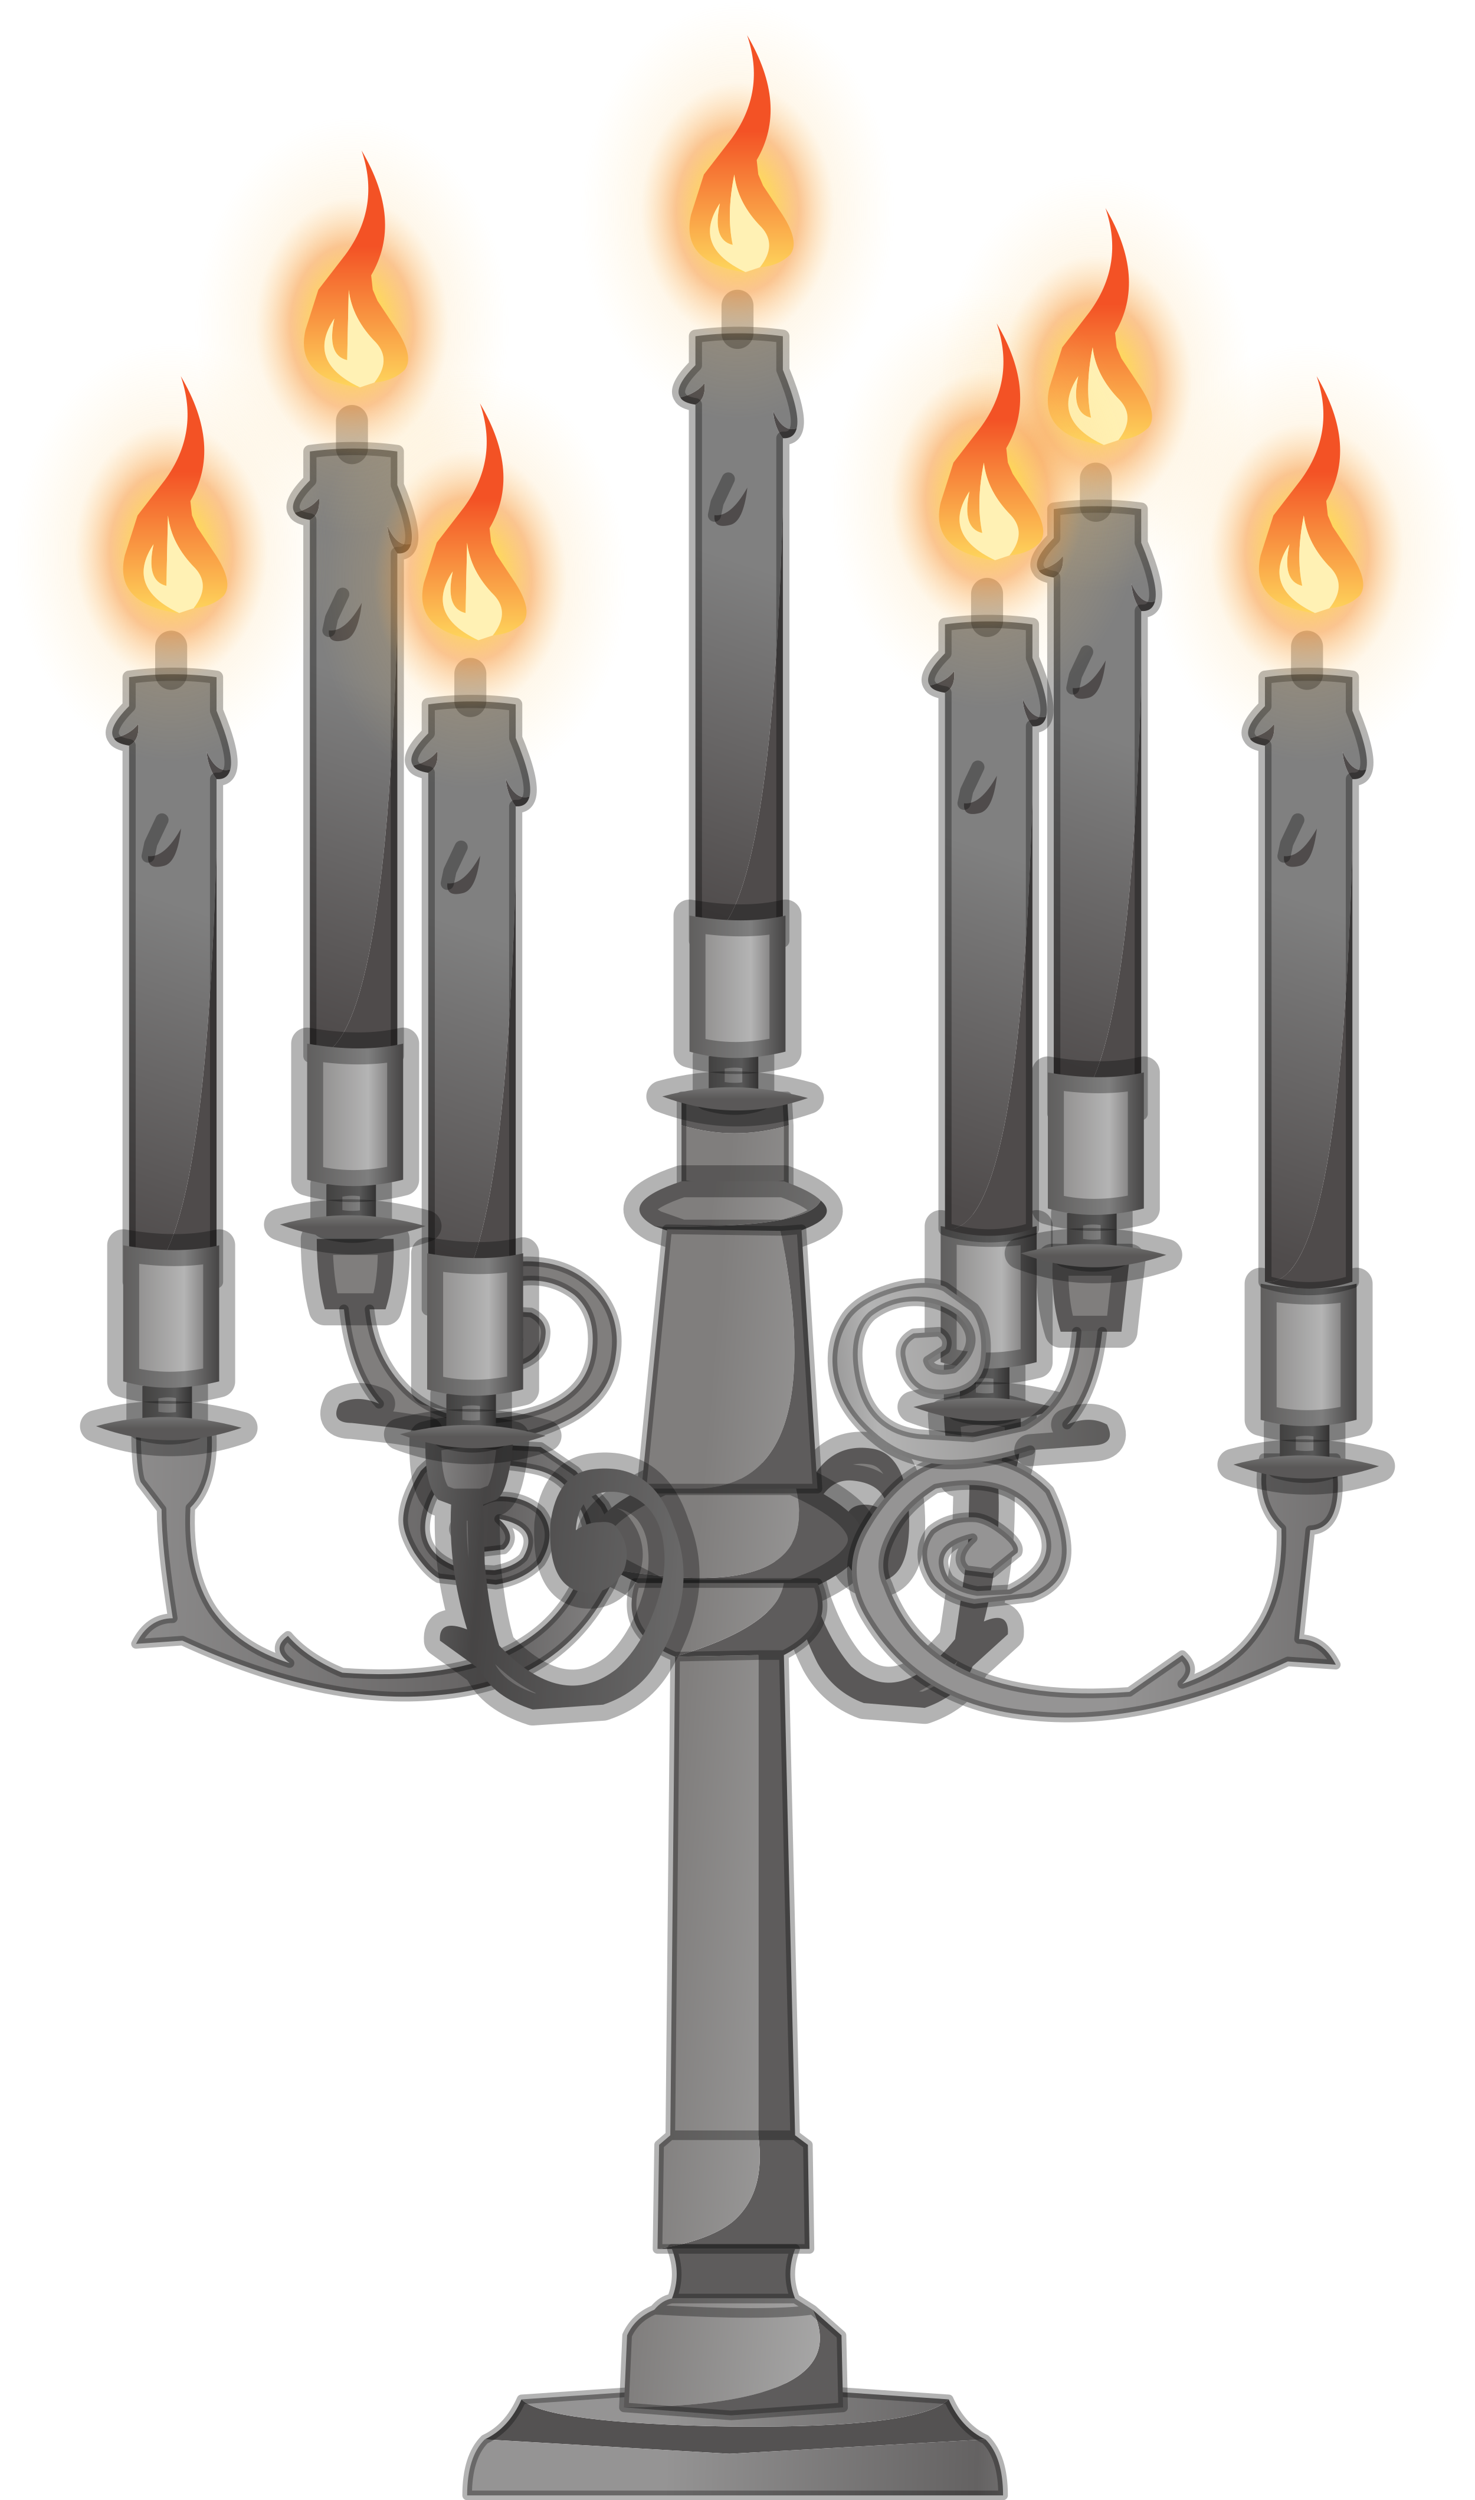 <?xml version="1.0" encoding="UTF-8" standalone="no"?>
<svg xmlns:ffdec="https://www.free-decompiler.com/flash" xmlns:xlink="http://www.w3.org/1999/xlink" ffdec:objectType="frame" height="78.1px" width="46.1px" xmlns="http://www.w3.org/2000/svg">
  <g transform="matrix(1.0, 0.0, 0.0, 1.0, 22.7, 77.2)">
    <use ffdec:characterId="492" height="47.7" id="decoration97-Couleur1_E9E2DA" filter="url(#decoration97-filter1)" transform="matrix(0.411, 0.0, 0.0, 0.411, -1.705, -67.005)" width="10.05" xlink:href="#decoration97-sprite0"/>
    <use ffdec:characterId="492" height="47.7" id="decoration97-Couleur1_E9E2DA" filter="url(#decoration97-filter1)" transform="matrix(0.411, 0.0, 0.0, 0.411, -13.755, -63.405)" width="10.05" xlink:href="#decoration97-sprite0"/>
    <use ffdec:characterId="492" height="47.7" id="decoration97-Couleur1_E9E2DA" filter="url(#decoration97-filter1)" transform="matrix(0.411, 0.0, 0.0, 0.411, -19.405, -56.355)" width="10.05" xlink:href="#decoration97-sprite0"/>
    <use ffdec:characterId="492" height="47.7" id="decoration97-Couleur1_E9E2DA" filter="url(#decoration97-filter1)" transform="matrix(0.411, 0.0, 0.0, 0.411, -10.055, -55.505)" width="10.05" xlink:href="#decoration97-sprite0"/>
    <use ffdec:characterId="492" height="47.7" id="decoration97-Couleur1_E9E2DA" filter="url(#decoration97-filter1)" transform="matrix(0.411, 0.0, 0.0, 0.411, 9.495, -61.605)" width="10.05" xlink:href="#decoration97-sprite0"/>
    <use ffdec:characterId="529" height="50.0" id="decoration97-Couleur0_807E7D" filter="url(#decoration97-filter0)" transform="matrix(1.0, 0.0, 0.0, 1.0, -20.2, -49.1)" width="41.1" xlink:href="#decoration97-sprite1"/>
    <use ffdec:characterId="492" height="47.7" id="decoration97-Couleur1_E9E2DA" filter="url(#decoration97-filter1)" transform="matrix(0.411, 0.0, 0.0, 0.411, 16.095, -56.355)" width="10.05" xlink:href="#decoration97-sprite0"/>
    <use ffdec:characterId="492" height="47.7" id="decoration97-Couleur1_E9E2DA" filter="url(#decoration97-filter1)" transform="matrix(0.411, 0.0, 0.0, 0.411, 6.095, -58.005)" width="10.05" xlink:href="#decoration97-sprite0"/>
    <use ffdec:characterId="530" height="13.15" transform="matrix(1.0, 0.0, 0.0, 1.0, -5.0, -77.2)" width="10.6" xlink:href="#decoration97-shape2"/>
    <use ffdec:characterId="490" height="0.0" style="mix-blend-mode: overlay" transform="matrix(0.033, 0.012, -0.01, 0.048, -0.7, -73.3)" width="0.0" xlink:href="#decoration97-sprite2"/>
    <use ffdec:characterId="531" height="13.15" transform="matrix(1.0, 0.0, 0.0, 1.0, -17.05, -73.6)" width="10.6" xlink:href="#decoration97-shape3"/>
    <use ffdec:characterId="490" height="0.0" style="mix-blend-mode: overlay" transform="matrix(0.033, 0.012, -0.01, 0.048, -12.75, -69.7)" width="0.0" xlink:href="#decoration97-sprite2"/>
    <use ffdec:characterId="532" height="13.15" transform="matrix(1.0, 0.0, 0.0, 1.0, -22.7, -66.55)" width="10.6" xlink:href="#decoration97-shape4"/>
    <use ffdec:characterId="490" height="0.0" style="mix-blend-mode: overlay" transform="matrix(0.033, 0.012, -0.01, 0.048, -18.4, -62.65)" width="0.0" xlink:href="#decoration97-sprite2"/>
    <use ffdec:characterId="533" height="13.15" transform="matrix(1.0, 0.0, 0.0, 1.0, -13.35, -65.7)" width="10.6" xlink:href="#decoration97-shape5"/>
    <use ffdec:characterId="490" height="0.0" style="mix-blend-mode: overlay" transform="matrix(0.033, 0.012, -0.01, 0.048, -9.05, -61.8)" width="0.0" xlink:href="#decoration97-sprite2"/>
    <use ffdec:characterId="534" height="13.15" transform="matrix(1.0, 0.0, 0.0, 1.0, 6.2, -71.8)" width="10.6" xlink:href="#decoration97-shape6"/>
    <use ffdec:characterId="490" height="0.0" style="mix-blend-mode: overlay" transform="matrix(0.033, 0.012, -0.01, 0.048, 10.5, -67.9)" width="0.0" xlink:href="#decoration97-sprite2"/>
    <use ffdec:characterId="535" height="13.15" transform="matrix(1.0, 0.0, 0.0, 1.0, 12.8, -66.55)" width="10.6" xlink:href="#decoration97-shape7"/>
    <use ffdec:characterId="490" height="0.0" style="mix-blend-mode: overlay" transform="matrix(0.033, 0.012, -0.01, 0.048, 17.1, -62.65)" width="0.0" xlink:href="#decoration97-sprite2"/>
    <use ffdec:characterId="536" height="13.15" transform="matrix(1.0, 0.0, 0.0, 1.0, 2.8, -68.2)" width="10.6" xlink:href="#decoration97-shape8"/>
    <use ffdec:characterId="490" height="0.0" style="mix-blend-mode: overlay" transform="matrix(0.033, 0.012, -0.01, 0.048, 7.1, -64.3)" width="0.0" xlink:href="#decoration97-sprite2"/>
  </g>
  <defs>
    <g id="decoration97-sprite0" transform="matrix(1.0, 0.0, 0.0, 1.0, 0.5, 0.5)">
      <use ffdec:characterId="491" height="47.7" transform="matrix(1.0, 0.0, 0.0, 1.0, -0.5, -0.5)" width="10.05" xlink:href="#decoration97-shape0"/>
    </g>
    <g id="decoration97-shape0" transform="matrix(1.0, 0.0, 0.0, 1.0, 0.5, 0.5)">
      <path d="M0.15 4.9 Q-0.4 4.15 1.3 2.45 L1.3 0.25 Q4.6 -0.2 7.95 0.25 L7.95 2.8 Q9.3 6.05 9.0 7.25 7.95 7.6 7.2 5.9 7.3 7.15 7.95 8.0 L7.95 13.2 Q7.0 47.0 1.3 46.2 L1.3 5.45 Q2.1 5.05 2.0 3.8 1.4 4.6 0.15 4.9" fill="url(#decoration97-gradient0)" fill-rule="evenodd" stroke="none"/>
      <path d="M0.15 4.9 Q1.4 4.6 2.0 3.8 2.1 5.05 1.3 5.45 0.35 5.3 0.15 4.9 M1.3 46.2 Q7.0 47.0 7.95 13.2 L7.95 46.2 Q4.7 47.25 1.3 46.2 M7.95 8.0 Q7.3 7.15 7.2 5.9 7.95 7.6 9.0 7.25 8.8 8.05 7.95 8.0" fill="#4f4b4b" fill-rule="evenodd" stroke="none"/>
      <path d="M9.0 7.25 Q9.3 6.05 7.95 2.8 L7.95 0.25 Q4.6 -0.2 1.3 0.25 L1.3 2.45 Q-0.4 4.15 0.15 4.9 0.35 5.3 1.3 5.45 L1.3 46.2 Q4.7 47.25 7.95 46.2 L7.95 13.2 7.95 8.0 Q8.8 8.05 9.0 7.25 Z" fill="none" stroke="#000000" stroke-linecap="round" stroke-linejoin="round" stroke-opacity="0.298" stroke-width="1.0" vector-effect="non-scaling-stroke"/>
      <path d="M2.75 13.85 Q4.0 14.0 5.25 11.75 4.95 14.4 3.9 14.6 2.65 14.9 2.75 13.85" fill="#4f4b4b" fill-rule="evenodd" stroke="none"/>
      <path d="M2.75 13.85 L2.95 12.9 3.8 11.1" fill="none" stroke="#000000" stroke-linecap="round" stroke-linejoin="round" stroke-opacity="0.298" stroke-width="1.0" vector-effect="non-scaling-stroke"/>
    </g>
    <linearGradient gradientTransform="matrix(0.005, -0.016, 0.027, 0.009, 4.35, 30.9)" gradientUnits="userSpaceOnUse" id="decoration97-gradient0" spreadMethod="pad" x1="-819.2" x2="819.2">
      <stop offset="0.0" stop-color="#4f4b4b"/>
      <stop offset="0.973" stop-color="#808080"/>
    </linearGradient>
    <g id="decoration97-sprite1" transform="matrix(1.0, 0.0, 0.0, 1.0, 1.75, 6.15)">
      <use ffdec:characterId="528" height="50.0" transform="matrix(1.0, 0.0, 0.0, 1.0, -1.75, -6.15)" width="41.1" xlink:href="#decoration97-shape1"/>
    </g>
    <g id="decoration97-shape1" transform="matrix(1.0, 0.0, 0.0, 1.0, 1.75, 6.15)">
      <path d="M26.05 12.15 L25.65 12.0 Q25.35 11.8 25.25 9.95 26.45 9.55 27.65 9.95 27.7 11.55 27.3 12.05 L26.95 12.15 26.05 12.15 26.95 12.15 Q27.05 14.3 26.5 16.4 27.3 16.05 27.25 16.8 L26.15 17.8 Q25.8 18.7 24.65 19.1 L22.75 18.95 Q21.8 18.6 21.3 17.7 20.0 15.1 20.75 12.9 21.35 10.75 23.0 11.0 24.0 11.15 24.15 12.85 24.3 15.25 23.0 15.15 22.4 15.1 22.15 14.4 21.95 13.7 22.25 13.0 22.4 12.75 22.8 12.75 23.15 12.75 23.5 13.05 L23.5 13.0 Q23.45 12.1 22.4 12.0 21.35 11.9 21.0 13.7 20.85 14.55 21.25 15.8 21.7 17.05 22.35 17.8 23.85 19.15 25.6 16.95 L26.0 14.2 26.05 12.15 M22.6 13.2 L22.65 14.15 22.9 14.6 23.3 14.15 23.5 13.05 23.3 14.15 22.9 14.6 22.65 14.15 22.6 13.2 M26.5 16.4 L25.6 16.95 26.5 16.4" fill="url(#decoration97-gradient1)" fill-rule="evenodd" stroke="none"/>
      <path d="M26.95 12.15 L27.3 12.05 Q27.7 11.55 27.65 9.95 26.45 9.55 25.25 9.95 25.35 11.8 25.65 12.0 L26.05 12.15 26.95 12.15 Q27.05 14.3 26.5 16.4 27.3 16.05 27.25 16.8 L26.15 17.8 Q25.8 18.7 24.65 19.1 L22.75 18.95 Q21.8 18.6 21.3 17.7 20.0 15.1 20.75 12.9 21.35 10.75 23.0 11.0 24.0 11.15 24.15 12.85 24.3 15.25 23.0 15.15 22.4 15.1 22.15 14.4 21.95 13.7 22.25 13.0 22.4 12.75 22.8 12.75 23.15 12.75 23.5 13.05 L23.5 13.0 Q23.45 12.1 22.4 12.0 21.35 11.9 21.0 13.7 20.85 14.55 21.25 15.8 21.7 17.05 22.35 17.8 23.85 19.15 25.6 16.95 L26.0 14.2 26.05 12.15 M25.6 16.95 L26.5 16.4 M23.5 13.05 L23.3 14.15 22.9 14.6 22.65 14.15 22.6 13.2" fill="none" stroke="#000000" stroke-linecap="round" stroke-linejoin="round" stroke-opacity="0.298" stroke-width="1.0" vector-effect="non-scaling-stroke"/>
      <path d="M25.75 8.45 Q26.6 8.15 27.3 8.45 L27.3 9.65 Q26.6 9.9 25.75 9.65 L25.75 8.45" fill="url(#decoration97-gradient2)" fill-rule="evenodd" stroke="none"/>
      <path d="M25.75 8.45 Q26.6 8.15 27.3 8.45 L27.3 9.65 Q26.6 9.9 25.75 9.65 L25.75 8.45 Z" fill="none" stroke="#000000" stroke-linecap="round" stroke-linejoin="round" stroke-opacity="0.298" stroke-width="1.0" vector-effect="non-scaling-stroke"/>
      <path d="M28.15 4.05 L28.15 8.3 Q26.55 8.7 25.15 8.3 L25.15 4.05 Q26.85 4.35 28.15 4.05" fill="url(#decoration97-gradient3)" fill-rule="evenodd" stroke="none"/>
      <path d="M28.15 4.05 L28.15 8.3 Q26.55 8.7 25.15 8.3 L25.15 4.05 Q26.85 4.35 28.15 4.05 Z" fill="none" stroke="#000000" stroke-linecap="round" stroke-linejoin="round" stroke-opacity="0.298" stroke-width="1.0" vector-effect="non-scaling-stroke"/>
      <path d="M24.3 9.7 Q26.5 9.1 28.85 9.75 26.55 10.55 24.3 9.7" fill="url(#decoration97-gradient4)" fill-rule="evenodd" stroke="none"/>
      <path d="M24.3 9.7 Q26.5 9.1 28.85 9.75 26.55 10.55 24.3 9.7 Z" fill="none" stroke="#000000" stroke-linecap="round" stroke-linejoin="round" stroke-opacity="0.298" stroke-width="1.0" vector-effect="non-scaling-stroke"/>
      <path d="M7.3 6.65 Q7.45 8.15 8.45 9.15 9.8 10.45 12.2 9.9 14.05 9.45 14.25 8.0 14.4 6.8 13.7 6.2 13.1 5.75 12.35 5.75 11.55 5.75 11.0 6.2 10.15 7.0 11.15 7.8 11.85 8.0 11.95 7.6 L11.4 7.2 Q11.25 6.85 11.55 6.7 L12.35 6.75 Q12.85 7.0 12.8 7.45 12.75 8.15 12.0 8.4 11.25 8.65 10.5 8.15 9.8 7.45 10.15 6.45 10.6 5.15 12.2 5.15 13.65 5.15 14.5 6.15 15.15 6.95 15.0 8.05 14.85 9.35 13.6 10.05 11.45 11.2 9.1 10.5 L8.1 10.35 6.75 10.2 Q6.05 10.2 6.35 9.6 6.9 9.3 7.6 9.6 6.7 8.6 6.5 6.65 L7.3 6.65" fill="url(#decoration97-gradient5)" fill-rule="evenodd" stroke="none"/>
      <path d="M7.3 6.65 L6.5 6.65 5.9 6.65 Q5.65 5.75 5.65 4.45 L8.05 4.45 Q8.1 5.75 7.8 6.65 L7.3 6.65" fill="url(#decoration97-gradient6)" fill-rule="evenodd" stroke="none"/>
      <path d="M9.1 10.5 Q11.45 11.2 13.6 10.05 14.85 9.35 15.0 8.05 15.15 6.95 14.5 6.15 13.65 5.15 12.2 5.15 10.6 5.15 10.15 6.45 9.8 7.45 10.5 8.15 11.25 8.65 12.0 8.4 12.75 8.15 12.8 7.45 12.85 7.0 12.35 6.75 L11.55 6.7 Q11.25 6.85 11.4 7.2 L11.95 7.6 Q11.85 8.0 11.15 7.8 10.15 7.0 11.0 6.2 11.55 5.75 12.35 5.75 13.1 5.75 13.7 6.2 14.4 6.8 14.25 8.0 14.05 9.45 12.2 9.9 9.8 10.45 8.45 9.15 7.45 8.15 7.3 6.65 M6.5 6.65 Q6.7 8.6 7.6 9.6" fill="none" stroke="#000000" stroke-linecap="round" stroke-linejoin="round" stroke-opacity="0.298" stroke-width="0.3" vector-effect="non-scaling-stroke"/>
      <path d="M7.3 6.65 L6.5 6.65 5.9 6.65 Q5.65 5.75 5.65 4.45 L8.05 4.45 Q8.1 5.75 7.8 6.65 L7.3 6.65 M7.6 9.6 Q6.9 9.3 6.35 9.6 6.05 10.2 6.75 10.2 L8.1 10.35 9.1 10.5" fill="none" stroke="#000000" stroke-linecap="round" stroke-linejoin="round" stroke-opacity="0.298" stroke-width="1.0" vector-effect="non-scaling-stroke"/>
      <path d="M13.75 11.7 L14.65 12.75 Q15.5 14.3 14.65 15.6 13.05 18.4 9.45 18.7 5.9 19.05 1.45 17.0 L0.0 17.1 Q0.4 16.3 1.15 16.3 0.8 14.1 0.8 12.9 L0.15 12.05 Q0.0 11.7 0.0 10.3 L2.35 10.3 Q2.5 12.05 1.7 12.85 1.6 14.85 2.4 16.05 3.2 17.2 4.8 17.7 4.2 17.25 4.75 16.85 5.35 17.55 6.45 18.0 12.65 18.45 14.0 14.65 14.35 13.85 13.9 12.9 13.45 11.85 12.45 11.65 9.8 11.1 9.2 12.7 8.6 14.25 10.2 14.75 L11.2 14.8 Q11.8 14.7 12.1 14.4 12.65 13.45 11.35 13.2 11.95 13.75 11.5 14.15 L10.65 14.25 Q10.15 14.1 9.95 13.6 9.85 13.35 10.35 12.95 10.85 12.55 11.25 12.5 12.1 12.45 12.65 12.95 13.2 13.65 12.65 14.55 12.15 15.1 11.25 15.25 L9.45 15.05 Q9.1 14.85 8.7 14.25 8.35 13.65 8.35 13.25 8.35 12.6 8.9 11.7 9.5 11.05 10.8 10.85 L12.65 10.95 13.75 11.7" fill="url(#decoration97-gradient7)" fill-rule="evenodd" stroke="none"/>
      <path d="M13.75 11.7 L14.65 12.75 Q15.5 14.3 14.65 15.6 13.05 18.4 9.45 18.7 5.9 19.05 1.45 17.0 L0.0 17.1 Q0.4 16.3 1.15 16.3 0.8 14.1 0.8 12.9 L0.15 12.05 Q0.0 11.7 0.0 10.3 L2.35 10.3 Q2.5 12.05 1.7 12.85 1.6 14.85 2.4 16.05 3.2 17.2 4.8 17.7 4.2 17.25 4.75 16.85 5.35 17.55 6.45 18.0 12.65 18.45 14.0 14.65 14.35 13.85 13.9 12.9 13.45 11.85 12.45 11.65 9.8 11.1 9.2 12.7 8.6 14.25 10.2 14.75 L11.2 14.8 Q11.8 14.7 12.1 14.4 12.65 13.45 11.35 13.2 11.95 13.75 11.5 14.15 L10.65 14.25 Q10.15 14.1 9.95 13.6 9.85 13.35 10.35 12.95 10.85 12.55 11.25 12.5 12.1 12.45 12.65 12.95 13.2 13.65 12.65 14.55 12.15 15.1 11.25 15.25 L9.45 15.05 Q9.1 14.85 8.7 14.25 8.35 13.65 8.35 13.25 8.35 12.6 8.9 11.7 9.5 11.05 10.8 10.85 L12.65 10.95 13.75 11.7 Z" fill="none" stroke="#000000" stroke-linecap="round" stroke-linejoin="round" stroke-opacity="0.298" stroke-width="0.3" vector-effect="non-scaling-stroke"/>
      <path d="M20.55 11.95 Q21.75 16.0 14.8 14.75 13.15 13.4 16.45 11.95 L20.55 11.95" fill="url(#decoration97-gradient8)" fill-rule="evenodd" stroke="none"/>
      <path d="M20.55 11.95 Q24.95 13.9 20.55 15.6 L16.45 15.6 14.8 14.75 Q21.75 16.0 20.55 11.95" fill="#5e5c5c" fill-rule="evenodd" stroke="none"/>
      <path d="M14.8 14.75 L16.45 15.6 20.55 15.6 Q24.95 13.9 20.55 11.95 L16.45 11.95 Q13.15 13.4 14.8 14.75 Z" fill="none" stroke="#000000" stroke-linecap="round" stroke-linejoin="round" stroke-opacity="0.298" stroke-width="1.0" vector-effect="non-scaling-stroke"/>
      <path d="M20.4 0.9 L20.4 2.75 Q18.6 3.05 17.05 2.75 L17.05 0.9 Q18.7 1.4 20.4 0.9" fill="url(#decoration97-gradient9)" fill-rule="evenodd" stroke="none"/>
      <path d="M20.4 0.9 Q18.7 1.4 17.05 0.9 L17.05 0.0 20.35 0.0 20.4 0.9" fill="#5e5c5c" fill-rule="evenodd" stroke="none"/>
      <path d="M17.05 0.9 L17.05 2.75 Q18.6 3.05 20.4 2.75 L20.4 0.9 20.35 0.0 17.05 0.0 17.05 0.9 Z" fill="none" stroke="#000000" stroke-linecap="round" stroke-linejoin="round" stroke-opacity="0.298" stroke-width="0.3" vector-effect="non-scaling-stroke"/>
      <path d="M16.2 4.05 Q21.0 4.15 21.4 3.25 22.1 3.85 20.25 4.35 L17.05 4.35 16.2 4.05" fill="#5e5c5c" fill-rule="evenodd" stroke="none"/>
      <path d="M16.2 4.05 Q14.95 3.35 17.05 2.65 L20.25 2.65 Q21.1 2.95 21.4 3.25 21.0 4.15 16.2 4.05" fill="url(#decoration97-gradient10)" fill-rule="evenodd" stroke="none"/>
      <path d="M21.4 3.25 Q21.1 2.95 20.25 2.65 L17.05 2.65 Q14.95 3.35 16.2 4.05 L17.05 4.35 20.25 4.35 Q22.1 3.85 21.4 3.25 Z" fill="none" stroke="#000000" stroke-linecap="round" stroke-linejoin="round" stroke-opacity="0.298" stroke-width="1.0" vector-effect="non-scaling-stroke"/>
      <path d="M17.65 12.25 L15.8 12.25 16.6 4.15 20.15 4.2 Q21.7 12.05 17.65 12.25" fill="url(#decoration97-gradient11)" fill-rule="evenodd" stroke="none"/>
      <path d="M20.15 4.2 L20.8 4.15 21.3 12.25 17.65 12.25 Q21.7 12.05 20.15 4.2" fill="#5e5c5c" fill-rule="evenodd" stroke="none"/>
      <path d="M20.15 4.2 L20.8 4.15 21.3 12.25 17.65 12.25 15.8 12.25 16.6 4.15 20.15 4.2 Z" fill="none" stroke="#000000" stroke-linecap="round" stroke-linejoin="round" stroke-opacity="0.298" stroke-width="0.3" vector-effect="non-scaling-stroke"/>
      <path d="M20.25 15.2 L21.3 15.2 Q21.9 16.6 20.25 17.45 L19.45 17.45 20.25 17.45 20.6 32.45 21.0 32.75 21.05 36.0 16.3 36.0 Q17.9 35.75 18.65 35.15 19.7 34.25 19.45 32.45 L19.45 17.45 16.85 17.5 Q20.05 16.55 20.25 15.2 M19.45 32.45 L20.6 32.45 19.45 32.45" fill="#5e5c5c" fill-rule="evenodd" stroke="none"/>
      <path d="M20.25 15.2 Q20.05 16.55 16.85 17.5 L19.45 17.45 19.45 32.45 Q19.7 34.25 18.65 35.15 17.9 35.75 16.3 36.0 L16.35 32.75 16.7 32.45 16.85 17.5 Q15.1 16.8 15.6 15.2 L20.25 15.2 M19.45 32.45 L16.7 32.45 19.45 32.45" fill="url(#decoration97-gradient12)" fill-rule="evenodd" stroke="none"/>
      <path d="M20.25 17.45 Q21.9 16.6 21.3 15.2 L20.25 15.2 15.6 15.2 Q15.1 16.8 16.85 17.5 L19.45 17.45 20.25 17.45 20.6 32.45 21.0 32.75 21.05 36.0 16.3 36.0 16.35 32.75 16.7 32.45 16.85 17.5 M16.7 32.45 L19.45 32.45 20.6 32.45" fill="none" stroke="#000000" stroke-linecap="round" stroke-linejoin="round" stroke-opacity="0.298" stroke-width="0.3" vector-effect="non-scaling-stroke"/>
      <path d="M35.25 11.3 L37.5 11.3 Q37.8 13.5 36.7 13.55 L36.35 16.95 Q37.1 16.95 37.5 17.75 L36.0 17.65 Q31.6 19.7 28.05 19.35 24.45 19.05 22.8 16.25 21.95 14.8 22.8 13.4 24.1 11.2 26.1 11.25 27.6 11.3 28.55 12.3 29.85 15.0 28.0 15.65 L26.2 15.85 Q25.3 15.7 24.85 15.15 24.3 14.25 24.85 13.55 25.4 13.1 26.25 13.15 26.65 13.2 27.15 13.6 27.65 14.0 27.55 14.25 L26.75 14.9 25.95 14.8 Q25.5 14.4 26.15 13.8 24.85 14.1 25.4 15.05 25.7 15.35 26.3 15.45 L27.3 15.4 Q29.05 14.55 28.15 13.15 27.25 11.8 25.0 12.25 24.05 12.85 23.65 13.65 23.15 14.55 23.5 15.25 24.85 19.05 31.05 18.6 L32.7 17.45 Q33.2 17.9 32.7 18.35 34.3 17.8 35.05 16.65 35.85 15.5 35.8 13.5 34.95 12.7 35.25 11.3" fill="url(#decoration97-gradient13)" fill-rule="evenodd" stroke="none"/>
      <path d="M35.25 11.3 Q34.95 12.7 35.8 13.5 35.85 15.5 35.05 16.65 34.3 17.8 32.7 18.35 33.2 17.9 32.7 17.45 L31.05 18.6 Q24.85 19.05 23.5 15.25 23.15 14.55 23.65 13.65 24.05 12.85 25.0 12.25 27.25 11.8 28.15 13.15 29.05 14.55 27.3 15.4 L26.3 15.45 Q25.7 15.35 25.4 15.05 24.85 14.1 26.15 13.8 25.5 14.4 25.95 14.8 L26.75 14.9 27.55 14.25 Q27.65 14.0 27.15 13.6 26.65 13.2 26.25 13.15 25.4 13.1 24.85 13.55 24.3 14.25 24.85 15.15 25.3 15.7 26.2 15.85 L28.0 15.65 Q29.85 15.0 28.55 12.3 27.6 11.3 26.1 11.25 24.1 11.2 22.8 13.4 21.95 14.8 22.8 16.25 24.45 19.05 28.05 19.35 31.6 19.7 36.0 17.65 L37.5 17.75 Q37.1 16.95 36.35 16.95 L36.7 13.55 Q37.8 13.5 37.5 11.3 L35.25 11.3 Z" fill="none" stroke="#000000" stroke-linecap="round" stroke-linejoin="round" stroke-opacity="0.298" stroke-width="0.3" vector-effect="non-scaling-stroke"/>
      <path d="M29.4 7.35 L28.9 7.35 Q28.6 6.4 28.65 5.1 L31.05 5.1 30.8 7.35 30.2 7.35 29.4 7.35" fill="url(#decoration97-gradient14)" fill-rule="evenodd" stroke="none"/>
      <path d="M29.4 7.35 L30.2 7.35 Q30.0 9.25 29.1 10.25 29.8 9.95 30.35 10.25 30.65 10.85 29.95 10.9 L27.95 11.05 Q24.75 12.1 23.1 10.7 22.0 9.8 21.8 8.65 21.65 7.65 22.2 6.85 22.65 6.25 23.75 5.95 24.75 5.7 25.3 5.95 L26.2 6.6 Q26.65 7.15 26.55 8.2 26.45 9.2 25.3 9.3 24.1 9.4 23.9 8.1 23.85 7.65 24.3 7.4 L25.1 7.35 Q25.45 7.55 25.3 7.9 L24.75 8.25 Q24.85 8.65 25.55 8.5 26.55 7.65 25.7 6.85 25.1 6.4 24.35 6.4 23.6 6.4 23.0 6.85 22.35 7.45 22.65 8.85 23.0 10.4 24.5 10.55 L26.15 10.65 27.75 10.3 Q29.25 9.5 29.4 7.35" fill="url(#decoration97-gradient15)" fill-rule="evenodd" stroke="none"/>
      <path d="M30.2 7.35 L30.8 7.35 31.05 5.1 28.65 5.1 Q28.6 6.4 28.9 7.35 L29.4 7.35 30.2 7.35 M29.1 10.25 Q29.8 9.95 30.35 10.25 30.65 10.85 29.95 10.9 L27.95 11.05" fill="none" stroke="#000000" stroke-linecap="round" stroke-linejoin="round" stroke-opacity="0.298" stroke-width="1.0" vector-effect="non-scaling-stroke"/>
      <path d="M30.2 7.35 Q30.0 9.25 29.1 10.25 M27.95 11.05 Q24.75 12.1 23.1 10.7 22.0 9.8 21.8 8.65 21.65 7.65 22.2 6.85 22.65 6.25 23.75 5.95 24.75 5.7 25.3 5.95 L26.2 6.6 Q26.65 7.15 26.55 8.2 26.45 9.2 25.3 9.3 24.1 9.4 23.9 8.1 23.85 7.65 24.3 7.4 L25.1 7.35 Q25.45 7.55 25.3 7.9 L24.75 8.25 Q24.85 8.65 25.55 8.5 26.55 7.65 25.7 6.85 25.1 6.4 24.35 6.4 23.6 6.4 23.0 6.85 22.35 7.45 22.65 8.85 23.0 10.4 24.5 10.55 L26.15 10.65 27.75 10.3 Q29.25 9.5 29.4 7.35" fill="none" stroke="#000000" stroke-linecap="round" stroke-linejoin="round" stroke-opacity="0.298" stroke-width="0.3" vector-effect="non-scaling-stroke"/>
      <path d="M9.45 12.6 Q9.0 12.15 9.05 10.65 10.4 10.3 11.8 10.65 11.65 12.4 11.25 12.6 L10.85 12.75 10.9 14.6 Q11.05 16.2 11.35 17.15 13.3 19.2 15.0 17.9 15.75 17.25 16.2 16.05 16.6 14.95 16.5 14.1 16.45 13.4 16.05 12.9 15.6 12.4 14.95 12.35 13.85 12.3 13.75 13.5 L13.75 13.55 Q14.1 13.3 14.5 13.3 14.9 13.25 15.05 13.5 15.5 14.1 15.25 14.8 14.9 15.45 14.25 15.5 12.85 15.55 12.95 13.35 13.15 11.8 14.25 11.65 16.15 11.4 16.8 13.4 17.65 15.45 16.2 17.8 15.65 18.65 14.6 19.0 L12.4 19.15 Q11.15 18.75 10.75 17.9 L9.5 17.0 Q9.45 16.3 10.35 16.65 9.75 14.7 9.85 12.75 L9.45 12.6 M9.85 12.75 L10.85 12.75 9.85 12.75 M11.35 17.15 L10.35 16.65 11.35 17.15 M14.75 13.65 L14.7 14.55 14.4 14.95 Q14.1 15.0 13.95 14.55 L13.75 13.55 13.95 14.55 Q14.1 15.0 14.4 14.95 L14.7 14.55 14.75 13.65" fill="url(#decoration97-gradient16)" fill-rule="evenodd" stroke="none"/>
      <path d="M9.45 12.6 Q9.0 12.15 9.05 10.65 10.4 10.3 11.8 10.65 11.65 12.4 11.25 12.6 L10.85 12.75 10.9 14.6 Q11.05 16.2 11.35 17.15 13.3 19.2 15.0 17.9 15.75 17.25 16.2 16.05 16.6 14.95 16.5 14.1 16.45 13.4 16.05 12.9 15.6 12.4 14.95 12.35 13.85 12.3 13.75 13.5 L13.75 13.55 Q14.1 13.3 14.5 13.3 14.9 13.25 15.05 13.5 15.5 14.1 15.25 14.8 14.9 15.45 14.25 15.5 12.85 15.55 12.95 13.35 13.15 11.8 14.25 11.65 16.15 11.4 16.8 13.4 17.65 15.45 16.2 17.8 15.65 18.65 14.6 19.0 L12.4 19.15 Q11.15 18.75 10.75 17.9 L9.5 17.0 Q9.45 16.3 10.35 16.65 9.75 14.7 9.85 12.75 L9.45 12.6 M13.75 13.55 L13.95 14.55 Q14.1 15.0 14.4 14.95 L14.7 14.55 14.75 13.65 M10.35 16.65 L11.35 17.15 M10.85 12.75 L9.85 12.75" fill="none" stroke="#000000" stroke-linecap="round" stroke-linejoin="round" stroke-opacity="0.298" stroke-width="1.0" vector-effect="non-scaling-stroke"/>
      <path d="M10.9 41.95 Q11.65 41.6 12.05 40.7 12.8 41.45 18.65 41.55 24.5 41.6 25.4 40.7 25.8 41.6 26.55 41.95 L18.55 42.4 10.9 41.95" fill="#545252" fill-rule="evenodd" stroke="none"/>
      <path d="M10.9 41.95 L18.55 42.4 26.55 41.95 Q27.1 42.5 27.1 43.7 L10.35 43.7 Q10.35 42.5 10.9 41.95 M25.4 40.7 Q24.5 41.6 18.65 41.55 12.8 41.45 12.05 40.7 L18.7 40.25 25.4 40.7" fill="url(#decoration97-gradient17)" fill-rule="evenodd" stroke="none"/>
      <path d="M12.05 40.7 Q11.65 41.6 10.9 41.95 10.35 42.5 10.35 43.7 L27.1 43.7 Q27.1 42.5 26.55 41.95 25.8 41.6 25.4 40.7 L18.7 40.25 12.05 40.7 Z" fill="none" stroke="#000000" stroke-linecap="round" stroke-linejoin="round" stroke-opacity="0.298" stroke-width="0.3" vector-effect="non-scaling-stroke"/>
      <path d="M21.15 37.9 L22.05 38.7 22.1 40.95 18.6 41.2 15.25 40.95 Q22.55 40.9 21.15 37.9 M16.75 37.55 Q17.05 36.8 16.75 36.0 L20.6 36.0 Q20.3 36.8 20.6 37.55 L16.75 37.55" fill="#5e5c5c" fill-rule="evenodd" stroke="none"/>
      <path d="M15.25 40.95 L15.35 38.7 Q15.6 38.15 16.2 37.9 16.45 37.6 16.75 37.55 L20.6 37.55 21.15 37.9 Q22.55 40.9 15.25 40.95 M21.15 37.9 Q19.75 38.1 16.2 37.9 19.75 38.1 21.15 37.9" fill="url(#decoration97-gradient18)" fill-rule="evenodd" stroke="none"/>
      <path d="M21.15 37.9 L22.05 38.7 22.1 40.95 18.6 41.2 15.25 40.95 15.35 38.7 Q15.6 38.15 16.2 37.9 16.45 37.6 16.75 37.55 17.05 36.8 16.75 36.0 L20.6 36.0 Q20.3 36.8 20.6 37.55 L21.15 37.9 Q19.75 38.1 16.2 37.9 M20.6 37.55 L16.75 37.55" fill="none" stroke="#000000" stroke-linecap="round" stroke-linejoin="round" stroke-opacity="0.298" stroke-width="0.3" vector-effect="non-scaling-stroke"/>
      <path d="M35.75 11.45 L35.75 10.25 Q36.6 9.95 37.3 10.25 L37.3 11.45 Q36.6 11.7 35.75 11.45" fill="url(#decoration97-gradient19)" fill-rule="evenodd" stroke="none"/>
      <path d="M35.75 11.45 L35.75 10.25 Q36.6 9.95 37.3 10.25 L37.3 11.45 Q36.6 11.7 35.75 11.45 Z" fill="none" stroke="#000000" stroke-linecap="round" stroke-linejoin="round" stroke-opacity="0.298" stroke-width="1.0" vector-effect="non-scaling-stroke"/>
      <path d="M35.15 10.1 L35.15 5.85 Q36.85 6.15 38.15 5.85 L38.15 10.1 Q36.55 10.5 35.15 10.1" fill="url(#decoration97-gradient20)" fill-rule="evenodd" stroke="none"/>
      <path d="M35.15 10.1 L35.15 5.85 Q36.85 6.15 38.15 5.85 L38.15 10.1 Q36.55 10.5 35.15 10.1 Z" fill="none" stroke="#000000" stroke-linecap="round" stroke-linejoin="round" stroke-opacity="0.298" stroke-width="1.0" vector-effect="non-scaling-stroke"/>
      <path d="M34.3 11.5 Q36.5 10.9 38.85 11.55 36.55 12.35 34.3 11.5" fill="url(#decoration97-gradient21)" fill-rule="evenodd" stroke="none"/>
      <path d="M34.3 11.5 Q36.5 10.9 38.85 11.55 36.55 12.35 34.3 11.5 Z" fill="none" stroke="#000000" stroke-linecap="round" stroke-linejoin="round" stroke-opacity="0.298" stroke-width="1.0" vector-effect="non-scaling-stroke"/>
      <path d="M29.1 3.65 Q29.95 3.35 30.65 3.65 L30.65 4.85 Q29.95 5.1 29.1 4.85 L29.1 3.65" fill="url(#decoration97-gradient22)" fill-rule="evenodd" stroke="none"/>
      <path d="M29.1 3.65 Q29.95 3.35 30.65 3.65 L30.65 4.85 Q29.95 5.1 29.1 4.85 L29.1 3.65 Z" fill="none" stroke="#000000" stroke-linecap="round" stroke-linejoin="round" stroke-opacity="0.298" stroke-width="1.0" vector-effect="non-scaling-stroke"/>
      <path d="M31.5 -0.75 L31.5 3.5 Q29.9 3.9 28.5 3.5 L28.5 -0.75 Q30.2 -0.45 31.5 -0.75" fill="url(#decoration97-gradient23)" fill-rule="evenodd" stroke="none"/>
      <path d="M31.5 -0.75 L31.5 3.5 Q29.9 3.9 28.5 3.5 L28.5 -0.75 Q30.2 -0.45 31.5 -0.75 Z" fill="none" stroke="#000000" stroke-linecap="round" stroke-linejoin="round" stroke-opacity="0.298" stroke-width="1.0" vector-effect="non-scaling-stroke"/>
      <path d="M32.2 4.95 Q29.9 5.75 27.65 4.9 29.85 4.3 32.2 4.95" fill="url(#decoration97-gradient24)" fill-rule="evenodd" stroke="none"/>
      <path d="M32.2 4.95 Q29.9 5.75 27.65 4.9 29.85 4.3 32.2 4.95 Z" fill="none" stroke="#000000" stroke-linecap="round" stroke-linejoin="round" stroke-opacity="0.298" stroke-width="1.0" vector-effect="non-scaling-stroke"/>
      <path d="M7.5 2.75 L7.5 3.95 Q6.8 4.2 5.95 3.95 L5.95 2.75 Q6.8 2.45 7.5 2.75" fill="url(#decoration97-gradient25)" fill-rule="evenodd" stroke="none"/>
      <path d="M7.5 2.75 L7.5 3.95 Q6.8 4.2 5.95 3.95 L5.95 2.75 Q6.8 2.45 7.5 2.75 Z" fill="none" stroke="#000000" stroke-linecap="round" stroke-linejoin="round" stroke-opacity="0.298" stroke-width="1.0" vector-effect="non-scaling-stroke"/>
      <path d="M8.35 -1.65 L8.35 2.6 Q6.75 3.0 5.35 2.6 L5.35 -1.65 Q7.05 -1.35 8.35 -1.65" fill="url(#decoration97-gradient26)" fill-rule="evenodd" stroke="none"/>
      <path d="M8.35 -1.65 L8.35 2.6 Q6.75 3.0 5.35 2.6 L5.35 -1.65 Q7.05 -1.35 8.35 -1.65 Z" fill="none" stroke="#000000" stroke-linecap="round" stroke-linejoin="round" stroke-opacity="0.298" stroke-width="1.0" vector-effect="non-scaling-stroke"/>
      <path d="M4.5 4.0 Q6.7 3.4 9.05 4.05 6.75 4.85 4.5 4.0" fill="url(#decoration97-gradient27)" fill-rule="evenodd" stroke="none"/>
      <path d="M4.5 4.0 Q6.7 3.4 9.05 4.05 6.75 4.85 4.5 4.0 Z" fill="none" stroke="#000000" stroke-linecap="round" stroke-linejoin="round" stroke-opacity="0.298" stroke-width="1.0" vector-effect="non-scaling-stroke"/>
      <path d="M1.75 10.25 Q1.05 10.5 0.2 10.25 L0.2 9.05 Q1.05 8.75 1.75 9.05 L1.75 10.25" fill="url(#decoration97-gradient28)" fill-rule="evenodd" stroke="none"/>
      <path d="M1.75 10.25 Q1.05 10.5 0.2 10.25 L0.2 9.05 Q1.05 8.75 1.75 9.05 L1.75 10.25 Z" fill="none" stroke="#000000" stroke-linecap="round" stroke-linejoin="round" stroke-opacity="0.298" stroke-width="1.0" vector-effect="non-scaling-stroke"/>
      <path d="M2.6 8.9 Q1.0 9.3 -0.4 8.9 L-0.4 4.65 Q1.3 4.95 2.6 4.65 L2.6 8.9" fill="url(#decoration97-gradient29)" fill-rule="evenodd" stroke="none"/>
      <path d="M2.6 8.9 Q1.0 9.3 -0.4 8.9 L-0.4 4.65 Q1.3 4.95 2.6 4.65 L2.6 8.9 Z" fill="none" stroke="#000000" stroke-linecap="round" stroke-linejoin="round" stroke-opacity="0.298" stroke-width="1.0" vector-effect="non-scaling-stroke"/>
      <path d="M3.3 10.35 Q1.0 11.15 -1.25 10.3 0.95 9.7 3.3 10.35" fill="url(#decoration97-gradient30)" fill-rule="evenodd" stroke="none"/>
      <path d="M3.3 10.35 Q1.0 11.15 -1.25 10.3 0.95 9.7 3.3 10.35 Z" fill="none" stroke="#000000" stroke-linecap="round" stroke-linejoin="round" stroke-opacity="0.298" stroke-width="1.0" vector-effect="non-scaling-stroke"/>
      <path d="M17.9 -1.25 Q18.75 -1.55 19.45 -1.25 L19.45 -0.05 Q18.75 0.2 17.9 -0.05 L17.9 -1.25" fill="url(#decoration97-gradient31)" fill-rule="evenodd" stroke="none"/>
      <path d="M17.9 -1.25 Q18.75 -1.55 19.45 -1.25 L19.45 -0.05 Q18.75 0.2 17.9 -0.05 L17.9 -1.25 Z" fill="none" stroke="#000000" stroke-linecap="round" stroke-linejoin="round" stroke-opacity="0.298" stroke-width="1.0" vector-effect="non-scaling-stroke"/>
      <path d="M17.3 -1.4 L17.3 -5.65 Q19.0 -5.35 20.3 -5.65 L20.3 -1.4 Q18.7 -1.0 17.3 -1.4" fill="url(#decoration97-gradient32)" fill-rule="evenodd" stroke="none"/>
      <path d="M17.3 -1.4 L17.3 -5.65 Q19.0 -5.35 20.3 -5.65 L20.3 -1.4 Q18.7 -1.0 17.3 -1.4 Z" fill="none" stroke="#000000" stroke-linecap="round" stroke-linejoin="round" stroke-opacity="0.298" stroke-width="1.0" vector-effect="non-scaling-stroke"/>
      <path d="M16.45 0.0 Q18.65 -0.6 21.0 0.05 18.7 0.85 16.45 0.0" fill="url(#decoration97-gradient33)" fill-rule="evenodd" stroke="none"/>
      <path d="M16.45 0.0 Q18.65 -0.6 21.0 0.05 18.7 0.85 16.45 0.0 Z" fill="none" stroke="#000000" stroke-linecap="round" stroke-linejoin="round" stroke-opacity="0.298" stroke-width="1.0" vector-effect="non-scaling-stroke"/>
      <path d="M9.7 10.5 L9.7 9.3 Q10.55 9.0 11.25 9.3 L11.25 10.5 Q10.55 10.75 9.7 10.5" fill="url(#decoration97-gradient34)" fill-rule="evenodd" stroke="none"/>
      <path d="M9.7 10.5 L9.7 9.3 Q10.55 9.0 11.25 9.3 L11.25 10.5 Q10.55 10.75 9.7 10.5 Z" fill="none" stroke="#000000" stroke-linecap="round" stroke-linejoin="round" stroke-opacity="0.298" stroke-width="1.0" vector-effect="non-scaling-stroke"/>
      <path d="M9.1 4.9 Q10.8 5.2 12.1 4.9 L12.1 9.15 Q10.5 9.55 9.1 9.15 L9.1 4.9" fill="url(#decoration97-gradient35)" fill-rule="evenodd" stroke="none"/>
      <path d="M9.1 4.9 Q10.8 5.2 12.1 4.9 L12.1 9.15 Q10.5 9.55 9.1 9.15 L9.1 4.9 Z" fill="none" stroke="#000000" stroke-linecap="round" stroke-linejoin="round" stroke-opacity="0.298" stroke-width="1.0" vector-effect="non-scaling-stroke"/>
      <path d="M12.8 10.6 Q10.5 11.4 8.25 10.55 10.45 9.95 12.8 10.6" fill="url(#decoration97-gradient36)" fill-rule="evenodd" stroke="none"/>
      <path d="M12.8 10.6 Q10.5 11.4 8.25 10.55 10.45 9.95 12.8 10.6 Z" fill="none" stroke="#000000" stroke-linecap="round" stroke-linejoin="round" stroke-opacity="0.298" stroke-width="1.0" vector-effect="non-scaling-stroke"/>
    </g>
    <linearGradient gradientTransform="matrix(-0.012, 9.0E-4, 5.0E-4, 0.007, 10.05, 14.05)" gradientUnits="userSpaceOnUse" id="decoration97-gradient1" spreadMethod="pad" x1="-819.2" x2="819.2">
      <stop offset="0.008" stop-color="#807e7d"/>
      <stop offset="0.357" stop-color="#b4b4b4"/>
      <stop offset="0.525" stop-color="#646262"/>
      <stop offset="0.796" stop-color="#959494"/>
    </linearGradient>
    <linearGradient gradientTransform="matrix(0.002, 0.0, 0.0, 0.006, 27.25, 5.45)" gradientUnits="userSpaceOnUse" id="decoration97-gradient2" spreadMethod="pad" x1="-819.2" x2="819.2">
      <stop offset="0.008" stop-color="#807e7d"/>
      <stop offset="0.357" stop-color="#b4b4b4"/>
      <stop offset="0.525" stop-color="#646262"/>
      <stop offset="0.796" stop-color="#959494"/>
    </linearGradient>
    <linearGradient gradientTransform="matrix(0.004, 0.0, 0.0, 0.006, 28.0, 5.35)" gradientUnits="userSpaceOnUse" id="decoration97-gradient3" spreadMethod="pad" x1="-819.2" x2="819.2">
      <stop offset="0.008" stop-color="#807e7d"/>
      <stop offset="0.357" stop-color="#b4b4b4"/>
      <stop offset="0.525" stop-color="#646262"/>
      <stop offset="0.796" stop-color="#959494"/>
    </linearGradient>
    <linearGradient gradientTransform="matrix(0.0, -9.0E-4, 0.006, 0.0, 23.7, 9.05)" gradientUnits="userSpaceOnUse" id="decoration97-gradient4" spreadMethod="pad" x1="-819.2" x2="819.2">
      <stop offset="0.008" stop-color="#807e7d"/>
      <stop offset="0.357" stop-color="#b4b4b4"/>
      <stop offset="0.525" stop-color="#646262"/>
      <stop offset="0.796" stop-color="#959494"/>
    </linearGradient>
    <linearGradient gradientTransform="matrix(0.014, 9.0E-4, -5.0E-4, 0.006, 29.15, 14.45)" gradientUnits="userSpaceOnUse" id="decoration97-gradient5" spreadMethod="pad" x1="-819.2" x2="819.2">
      <stop offset="0.008" stop-color="#807e7d"/>
      <stop offset="0.357" stop-color="#b4b4b4"/>
      <stop offset="0.525" stop-color="#646262"/>
      <stop offset="0.796" stop-color="#959494"/>
    </linearGradient>
    <linearGradient gradientTransform="matrix(0.014, 9.0E-4, -5.0E-4, 0.006, 29.35, 14.9)" gradientUnits="userSpaceOnUse" id="decoration97-gradient6" spreadMethod="pad" x1="-819.2" x2="819.2">
      <stop offset="0.008" stop-color="#807e7d"/>
      <stop offset="0.357" stop-color="#b4b4b4"/>
      <stop offset="0.525" stop-color="#646262"/>
      <stop offset="0.796" stop-color="#959494"/>
    </linearGradient>
    <linearGradient gradientTransform="matrix(-0.031, -4.0E-4, -1.0E-4, 0.006, 12.65, 14.95)" gradientUnits="userSpaceOnUse" id="decoration97-gradient7" spreadMethod="pad" x1="-819.2" x2="819.2">
      <stop offset="0.008" stop-color="#807e7d"/>
      <stop offset="0.357" stop-color="#b4b4b4"/>
      <stop offset="0.525" stop-color="#646262"/>
      <stop offset="0.796" stop-color="#959494"/>
    </linearGradient>
    <linearGradient gradientTransform="matrix(0.014, 9.0E-4, -5.0E-4, 0.006, 28.85, 14.45)" gradientUnits="userSpaceOnUse" id="decoration97-gradient8" spreadMethod="pad" x1="-819.2" x2="819.2">
      <stop offset="0.008" stop-color="#807e7d"/>
      <stop offset="0.357" stop-color="#b4b4b4"/>
      <stop offset="0.525" stop-color="#646262"/>
      <stop offset="0.796" stop-color="#959494"/>
    </linearGradient>
    <linearGradient gradientTransform="matrix(0.014, 9.0E-4, -5.0E-4, 0.006, 28.85, 14.45)" gradientUnits="userSpaceOnUse" id="decoration97-gradient9" spreadMethod="pad" x1="-819.2" x2="819.2">
      <stop offset="0.008" stop-color="#807e7d"/>
      <stop offset="0.357" stop-color="#b4b4b4"/>
      <stop offset="0.525" stop-color="#646262"/>
      <stop offset="0.796" stop-color="#959494"/>
    </linearGradient>
    <linearGradient gradientTransform="matrix(0.011, 4.0E-4, -4.0E-4, 0.003, 26.85, 3.8)" gradientUnits="userSpaceOnUse" id="decoration97-gradient10" spreadMethod="pad" x1="-819.2" x2="819.2">
      <stop offset="0.008" stop-color="#807e7d"/>
      <stop offset="0.357" stop-color="#b4b4b4"/>
      <stop offset="0.525" stop-color="#646262"/>
      <stop offset="0.796" stop-color="#959494"/>
    </linearGradient>
    <linearGradient gradientTransform="matrix(0.014, 9.0E-4, -5.0E-4, 0.006, 28.85, 14.45)" gradientUnits="userSpaceOnUse" id="decoration97-gradient11" spreadMethod="pad" x1="-819.2" x2="819.2">
      <stop offset="0.008" stop-color="#807e7d"/>
      <stop offset="0.357" stop-color="#b4b4b4"/>
      <stop offset="0.525" stop-color="#646262"/>
      <stop offset="0.796" stop-color="#959494"/>
    </linearGradient>
    <linearGradient gradientTransform="matrix(0.014, 9.0E-4, -5.0E-4, 0.006, 28.85, 14.45)" gradientUnits="userSpaceOnUse" id="decoration97-gradient12" spreadMethod="pad" x1="-819.2" x2="819.2">
      <stop offset="0.008" stop-color="#807e7d"/>
      <stop offset="0.357" stop-color="#b4b4b4"/>
      <stop offset="0.525" stop-color="#646262"/>
      <stop offset="0.796" stop-color="#959494"/>
    </linearGradient>
    <linearGradient gradientTransform="matrix(-0.022, -3.0E-4, 1.0E-4, -0.006, 41.3, 15.65)" gradientUnits="userSpaceOnUse" id="decoration97-gradient13" spreadMethod="pad" x1="-819.2" x2="819.2">
      <stop offset="0.008" stop-color="#807e7d"/>
      <stop offset="0.357" stop-color="#b4b4b4"/>
      <stop offset="0.525" stop-color="#646262"/>
      <stop offset="0.796" stop-color="#959494"/>
    </linearGradient>
    <linearGradient gradientTransform="matrix(-0.014, 9.0E-4, 5.0E-4, 0.006, 7.35, 15.55)" gradientUnits="userSpaceOnUse" id="decoration97-gradient14" spreadMethod="pad" x1="-819.2" x2="819.2">
      <stop offset="0.008" stop-color="#807e7d"/>
      <stop offset="0.357" stop-color="#b4b4b4"/>
      <stop offset="0.525" stop-color="#646262"/>
      <stop offset="0.796" stop-color="#959494"/>
    </linearGradient>
    <linearGradient gradientTransform="matrix(-0.014, 9.0E-4, 5.0E-4, 0.006, 20.25, 14.5)" gradientUnits="userSpaceOnUse" id="decoration97-gradient15" spreadMethod="pad" x1="-819.2" x2="819.2">
      <stop offset="0.008" stop-color="#807e7d"/>
      <stop offset="0.357" stop-color="#b4b4b4"/>
      <stop offset="0.525" stop-color="#646262"/>
      <stop offset="0.796" stop-color="#959494"/>
    </linearGradient>
    <linearGradient gradientTransform="matrix(0.014, 8.0E-4, -5.0E-4, 0.006, 10.15, 14.55)" gradientUnits="userSpaceOnUse" id="decoration97-gradient16" spreadMethod="pad" x1="-819.2" x2="819.2">
      <stop offset="0.008" stop-color="#807e7d"/>
      <stop offset="0.357" stop-color="#b4b4b4"/>
      <stop offset="0.525" stop-color="#646262"/>
      <stop offset="0.796" stop-color="#959494"/>
    </linearGradient>
    <linearGradient gradientTransform="matrix(-0.022, 0.0, 1.0E-4, -0.006, 26.75, 69.55)" gradientUnits="userSpaceOnUse" id="decoration97-gradient17" spreadMethod="pad" x1="-819.2" x2="819.2">
      <stop offset="0.008" stop-color="#807e7d"/>
      <stop offset="0.357" stop-color="#b4b4b4"/>
      <stop offset="0.525" stop-color="#646262"/>
      <stop offset="0.796" stop-color="#959494"/>
    </linearGradient>
    <linearGradient gradientTransform="matrix(0.014, 9.0E-4, -5.0E-4, 0.006, 28.85, 14.45)" gradientUnits="userSpaceOnUse" id="decoration97-gradient18" spreadMethod="pad" x1="-819.2" x2="819.2">
      <stop offset="0.008" stop-color="#807e7d"/>
      <stop offset="0.357" stop-color="#b4b4b4"/>
      <stop offset="0.525" stop-color="#646262"/>
      <stop offset="0.796" stop-color="#959494"/>
    </linearGradient>
    <linearGradient gradientTransform="matrix(0.002, 0.0, 0.0, 0.006, 37.25, 7.25)" gradientUnits="userSpaceOnUse" id="decoration97-gradient19" spreadMethod="pad" x1="-819.2" x2="819.2">
      <stop offset="0.008" stop-color="#807e7d"/>
      <stop offset="0.357" stop-color="#b4b4b4"/>
      <stop offset="0.525" stop-color="#646262"/>
      <stop offset="0.796" stop-color="#959494"/>
    </linearGradient>
    <linearGradient gradientTransform="matrix(0.004, 0.0, 0.0, 0.006, 38.0, 7.15)" gradientUnits="userSpaceOnUse" id="decoration97-gradient20" spreadMethod="pad" x1="-819.2" x2="819.2">
      <stop offset="0.008" stop-color="#807e7d"/>
      <stop offset="0.357" stop-color="#b4b4b4"/>
      <stop offset="0.525" stop-color="#646262"/>
      <stop offset="0.796" stop-color="#959494"/>
    </linearGradient>
    <linearGradient gradientTransform="matrix(0.0, -9.0E-4, 0.006, 0.0, 33.7, 10.85)" gradientUnits="userSpaceOnUse" id="decoration97-gradient21" spreadMethod="pad" x1="-819.2" x2="819.2">
      <stop offset="0.008" stop-color="#807e7d"/>
      <stop offset="0.357" stop-color="#b4b4b4"/>
      <stop offset="0.525" stop-color="#646262"/>
      <stop offset="0.796" stop-color="#959494"/>
    </linearGradient>
    <linearGradient gradientTransform="matrix(0.002, 0.0, 0.0, 0.006, 30.6, 0.65)" gradientUnits="userSpaceOnUse" id="decoration97-gradient22" spreadMethod="pad" x1="-819.2" x2="819.2">
      <stop offset="0.008" stop-color="#807e7d"/>
      <stop offset="0.357" stop-color="#b4b4b4"/>
      <stop offset="0.525" stop-color="#646262"/>
      <stop offset="0.796" stop-color="#959494"/>
    </linearGradient>
    <linearGradient gradientTransform="matrix(0.004, 0.0, 0.0, 0.006, 31.35, 0.55)" gradientUnits="userSpaceOnUse" id="decoration97-gradient23" spreadMethod="pad" x1="-819.2" x2="819.2">
      <stop offset="0.008" stop-color="#807e7d"/>
      <stop offset="0.357" stop-color="#b4b4b4"/>
      <stop offset="0.525" stop-color="#646262"/>
      <stop offset="0.796" stop-color="#959494"/>
    </linearGradient>
    <linearGradient gradientTransform="matrix(0.0, -9.0E-4, 0.006, 0.0, 27.05, 4.25)" gradientUnits="userSpaceOnUse" id="decoration97-gradient24" spreadMethod="pad" x1="-819.2" x2="819.2">
      <stop offset="0.008" stop-color="#807e7d"/>
      <stop offset="0.357" stop-color="#b4b4b4"/>
      <stop offset="0.525" stop-color="#646262"/>
      <stop offset="0.796" stop-color="#959494"/>
    </linearGradient>
    <linearGradient gradientTransform="matrix(0.002, 0.0, 0.0, 0.006, 7.45, -0.25)" gradientUnits="userSpaceOnUse" id="decoration97-gradient25" spreadMethod="pad" x1="-819.2" x2="819.2">
      <stop offset="0.008" stop-color="#807e7d"/>
      <stop offset="0.357" stop-color="#b4b4b4"/>
      <stop offset="0.525" stop-color="#646262"/>
      <stop offset="0.796" stop-color="#959494"/>
    </linearGradient>
    <linearGradient gradientTransform="matrix(0.004, 0.0, 0.0, 0.006, 8.2, -0.35)" gradientUnits="userSpaceOnUse" id="decoration97-gradient26" spreadMethod="pad" x1="-819.2" x2="819.2">
      <stop offset="0.008" stop-color="#807e7d"/>
      <stop offset="0.357" stop-color="#b4b4b4"/>
      <stop offset="0.525" stop-color="#646262"/>
      <stop offset="0.796" stop-color="#959494"/>
    </linearGradient>
    <linearGradient gradientTransform="matrix(0.0, -9.0E-4, 0.006, 0.0, 3.9, 3.35)" gradientUnits="userSpaceOnUse" id="decoration97-gradient27" spreadMethod="pad" x1="-819.2" x2="819.2">
      <stop offset="0.008" stop-color="#807e7d"/>
      <stop offset="0.357" stop-color="#b4b4b4"/>
      <stop offset="0.525" stop-color="#646262"/>
      <stop offset="0.796" stop-color="#959494"/>
    </linearGradient>
    <linearGradient gradientTransform="matrix(0.002, 0.0, 0.0, 0.006, 1.7, 6.05)" gradientUnits="userSpaceOnUse" id="decoration97-gradient28" spreadMethod="pad" x1="-819.2" x2="819.2">
      <stop offset="0.008" stop-color="#807e7d"/>
      <stop offset="0.357" stop-color="#b4b4b4"/>
      <stop offset="0.525" stop-color="#646262"/>
      <stop offset="0.796" stop-color="#959494"/>
    </linearGradient>
    <linearGradient gradientTransform="matrix(0.004, 0.0, 0.0, 0.006, 2.45, 5.95)" gradientUnits="userSpaceOnUse" id="decoration97-gradient29" spreadMethod="pad" x1="-819.2" x2="819.2">
      <stop offset="0.008" stop-color="#807e7d"/>
      <stop offset="0.357" stop-color="#b4b4b4"/>
      <stop offset="0.525" stop-color="#646262"/>
      <stop offset="0.796" stop-color="#959494"/>
    </linearGradient>
    <linearGradient gradientTransform="matrix(0.0, -9.0E-4, 0.006, 0.0, -1.85, 9.65)" gradientUnits="userSpaceOnUse" id="decoration97-gradient30" spreadMethod="pad" x1="-819.2" x2="819.2">
      <stop offset="0.008" stop-color="#807e7d"/>
      <stop offset="0.357" stop-color="#b4b4b4"/>
      <stop offset="0.525" stop-color="#646262"/>
      <stop offset="0.796" stop-color="#959494"/>
    </linearGradient>
    <linearGradient gradientTransform="matrix(0.002, 0.0, 0.0, 0.006, 19.4, -4.25)" gradientUnits="userSpaceOnUse" id="decoration97-gradient31" spreadMethod="pad" x1="-819.2" x2="819.2">
      <stop offset="0.008" stop-color="#807e7d"/>
      <stop offset="0.357" stop-color="#b4b4b4"/>
      <stop offset="0.525" stop-color="#646262"/>
      <stop offset="0.796" stop-color="#959494"/>
    </linearGradient>
    <linearGradient gradientTransform="matrix(0.004, 0.0, 0.0, 0.006, 20.15, -4.35)" gradientUnits="userSpaceOnUse" id="decoration97-gradient32" spreadMethod="pad" x1="-819.2" x2="819.2">
      <stop offset="0.008" stop-color="#807e7d"/>
      <stop offset="0.357" stop-color="#b4b4b4"/>
      <stop offset="0.525" stop-color="#646262"/>
      <stop offset="0.796" stop-color="#959494"/>
    </linearGradient>
    <linearGradient gradientTransform="matrix(0.0, -9.0E-4, 0.006, 0.0, 15.85, -0.65)" gradientUnits="userSpaceOnUse" id="decoration97-gradient33" spreadMethod="pad" x1="-819.2" x2="819.2">
      <stop offset="0.008" stop-color="#807e7d"/>
      <stop offset="0.357" stop-color="#b4b4b4"/>
      <stop offset="0.525" stop-color="#646262"/>
      <stop offset="0.796" stop-color="#959494"/>
    </linearGradient>
    <linearGradient gradientTransform="matrix(0.002, 0.0, 0.0, 0.006, 11.2, 6.3)" gradientUnits="userSpaceOnUse" id="decoration97-gradient34" spreadMethod="pad" x1="-819.2" x2="819.2">
      <stop offset="0.008" stop-color="#807e7d"/>
      <stop offset="0.357" stop-color="#b4b4b4"/>
      <stop offset="0.525" stop-color="#646262"/>
      <stop offset="0.796" stop-color="#959494"/>
    </linearGradient>
    <linearGradient gradientTransform="matrix(0.004, 0.0, 0.0, 0.006, 11.95, 6.2)" gradientUnits="userSpaceOnUse" id="decoration97-gradient35" spreadMethod="pad" x1="-819.2" x2="819.2">
      <stop offset="0.008" stop-color="#807e7d"/>
      <stop offset="0.357" stop-color="#b4b4b4"/>
      <stop offset="0.525" stop-color="#646262"/>
      <stop offset="0.796" stop-color="#959494"/>
    </linearGradient>
    <linearGradient gradientTransform="matrix(0.0, -9.0E-4, 0.006, 0.0, 7.65, 9.9)" gradientUnits="userSpaceOnUse" id="decoration97-gradient36" spreadMethod="pad" x1="-819.2" x2="819.2">
      <stop offset="0.008" stop-color="#807e7d"/>
      <stop offset="0.357" stop-color="#b4b4b4"/>
      <stop offset="0.525" stop-color="#646262"/>
      <stop offset="0.796" stop-color="#959494"/>
    </linearGradient>
    <g id="decoration97-shape2" transform="matrix(1.0, 0.0, 0.0, 1.0, 5.0, 77.2)">
      <path d="M0.35 -66.8 L0.35 -67.65" fill="none" stroke="#000000" stroke-linecap="round" stroke-linejoin="round" stroke-opacity="0.298" stroke-width="1.0" vector-effect="non-scaling-stroke"/>
      <path d="M4.05 -75.25 Q5.6 -73.35 5.6 -70.6 5.6 -67.9 4.05 -65.95 2.55 -64.05 0.35 -64.05 -1.9 -64.05 -3.45 -65.95 -5.0 -67.9 -5.0 -70.6 -5.0 -73.35 -3.45 -75.25 -1.9 -77.2 0.35 -77.2 2.55 -77.2 4.05 -75.25" fill="url(#decoration97-gradient37)" fill-rule="evenodd" stroke="none"/>
      <path d="M0.6 -68.7 L0.55 -68.7 Q-1.45 -69.0 -1.1 -70.5 L-0.7 -71.75 0.15 -72.85 Q1.25 -74.35 0.65 -76.1 1.95 -73.9 0.95 -72.2 L1.0 -71.75 1.15 -71.4 1.75 -70.5 Q2.3 -69.65 2.0 -69.25 1.65 -68.9 1.05 -68.85 1.6 -69.55 1.1 -70.1 0.35 -70.85 0.25 -71.75 0.0 -70.5 0.2 -69.55 -0.45 -69.7 -0.2 -70.85 -1.1 -69.5 0.6 -68.7" fill="url(#decoration97-gradient38)" fill-rule="evenodd" stroke="none"/>
      <path d="M1.05 -68.85 L0.6 -68.7 Q-1.1 -69.5 -0.2 -70.85 -0.45 -69.7 0.2 -69.55 0.0 -70.5 0.25 -71.75 0.35 -70.85 1.1 -70.1 1.6 -69.55 1.05 -68.85" fill="#fff1b4" fill-rule="evenodd" stroke="none"/>
    </g>
    <radialGradient cx="0" cy="0" gradientTransform="matrix(0.006, 0.0, 0.0, 0.008, 0.35, -70.6)" gradientUnits="userSpaceOnUse" id="decoration97-gradient37" r="819.2" spreadMethod="pad">
      <stop offset="0.0" stop-color="#fffdf5" stop-opacity="0.878"/>
      <stop offset="0.149" stop-color="#ffd202" stop-opacity="0.702"/>
      <stop offset="0.392" stop-color="#f79331" stop-opacity="0.541"/>
      <stop offset="0.616" stop-color="#fcc86f" stop-opacity="0.141"/>
      <stop offset="1.0" stop-color="#ffdd87" stop-opacity="0.0"/>
    </radialGradient>
    <linearGradient gradientTransform="matrix(0.0, 0.003, -0.004, 0.0, 0.25, -70.65)" gradientUnits="userSpaceOnUse" id="decoration97-gradient38" spreadMethod="pad" x1="-819.2" x2="819.2">
      <stop offset="0.0" stop-color="#f35225"/>
      <stop offset="0.988" stop-color="#ffe362"/>
    </linearGradient>
    <g id="decoration97-shape3" transform="matrix(1.0, 0.0, 0.0, 1.0, 17.05, 73.6)">
      <path d="M-11.7 -63.2 L-11.7 -64.05" fill="none" stroke="#000000" stroke-linecap="round" stroke-linejoin="round" stroke-opacity="0.298" stroke-width="1.0" vector-effect="non-scaling-stroke"/>
      <path d="M-15.5 -62.35 Q-17.05 -64.3 -17.05 -67.0 -17.05 -69.75 -15.5 -71.65 -13.95 -73.6 -11.7 -73.6 -9.5 -73.6 -8.0 -71.65 -6.45 -69.75 -6.45 -67.0 -6.45 -64.3 -8.0 -62.35 -9.5 -60.45 -11.7 -60.45 -13.95 -60.45 -15.5 -62.35" fill="url(#decoration97-gradient39)" fill-rule="evenodd" stroke="none"/>
      <path d="M-11.45 -65.1 L-11.5 -65.1 Q-13.5 -65.4 -13.15 -66.9 L-12.75 -68.15 -11.9 -69.25 Q-10.8 -70.75 -11.4 -72.5 -10.1 -70.3 -11.1 -68.6 L-11.05 -68.15 -10.9 -67.8 -10.3 -66.9 Q-9.75 -66.05 -10.05 -65.65 -10.4 -65.3 -11.0 -65.25 -10.45 -65.95 -10.95 -66.5 -11.7 -67.25 -11.8 -68.15 L-11.85 -65.95 Q-12.5 -66.1 -12.25 -67.25 -13.15 -65.9 -11.45 -65.1" fill="url(#decoration97-gradient40)" fill-rule="evenodd" stroke="none"/>
      <path d="M-11.0 -65.25 L-11.45 -65.1 Q-13.15 -65.9 -12.25 -67.25 -12.5 -66.1 -11.85 -65.95 L-11.8 -68.15 Q-11.7 -67.25 -10.95 -66.5 -10.45 -65.95 -11.0 -65.25" fill="#fff1b4" fill-rule="evenodd" stroke="none"/>
    </g>
    <radialGradient cx="0" cy="0" gradientTransform="matrix(0.006, 0.0, 0.0, 0.008, -11.7, -67.0)" gradientUnits="userSpaceOnUse" id="decoration97-gradient39" r="819.2" spreadMethod="pad">
      <stop offset="0.0" stop-color="#fffdf5" stop-opacity="0.878"/>
      <stop offset="0.149" stop-color="#ffd202" stop-opacity="0.702"/>
      <stop offset="0.392" stop-color="#f79331" stop-opacity="0.541"/>
      <stop offset="0.616" stop-color="#fcc86f" stop-opacity="0.141"/>
      <stop offset="1.0" stop-color="#ffdd87" stop-opacity="0.0"/>
    </radialGradient>
    <linearGradient gradientTransform="matrix(0.0, 0.003, -0.004, 0.0, -11.8, -67.05)" gradientUnits="userSpaceOnUse" id="decoration97-gradient40" spreadMethod="pad" x1="-819.2" x2="819.2">
      <stop offset="0.0" stop-color="#f35225"/>
      <stop offset="0.988" stop-color="#ffe362"/>
    </linearGradient>
    <g id="decoration97-shape4" transform="matrix(1.0, 0.0, 0.0, 1.0, 22.7, 66.55)">
      <path d="M-17.35 -56.15 L-17.35 -57.0" fill="none" stroke="#000000" stroke-linecap="round" stroke-linejoin="round" stroke-opacity="0.298" stroke-width="1.0" vector-effect="non-scaling-stroke"/>
      <path d="M-21.15 -55.3 Q-22.7 -57.25 -22.7 -59.95 -22.7 -62.7 -21.15 -64.6 -19.6 -66.55 -17.35 -66.55 -15.15 -66.55 -13.65 -64.6 -12.1 -62.7 -12.1 -59.95 -12.1 -57.25 -13.65 -55.3 -15.15 -53.4 -17.35 -53.4 -19.6 -53.4 -21.15 -55.3" fill="url(#decoration97-gradient41)" fill-rule="evenodd" stroke="none"/>
      <path d="M-17.1 -58.05 L-17.15 -58.05 Q-19.15 -58.35 -18.8 -59.85 L-18.4 -61.1 -17.55 -62.2 Q-16.45 -63.7 -17.05 -65.45 -15.75 -63.25 -16.75 -61.55 L-16.7 -61.1 -16.55 -60.75 -15.95 -59.85 Q-15.4 -59.0 -15.7 -58.6 -16.05 -58.25 -16.65 -58.2 -16.1 -58.9 -16.6 -59.45 -17.35 -60.2 -17.45 -61.1 L-17.5 -58.9 Q-18.15 -59.05 -17.9 -60.2 -18.8 -58.85 -17.1 -58.05" fill="url(#decoration97-gradient42)" fill-rule="evenodd" stroke="none"/>
      <path d="M-16.65 -58.2 L-17.1 -58.05 Q-18.8 -58.85 -17.9 -60.2 -18.15 -59.05 -17.5 -58.9 L-17.45 -61.1 Q-17.35 -60.2 -16.6 -59.45 -16.1 -58.9 -16.65 -58.2" fill="#fff1b4" fill-rule="evenodd" stroke="none"/>
    </g>
    <radialGradient cx="0" cy="0" gradientTransform="matrix(0.006, 0.0, 0.0, 0.008, -17.35, -59.95)" gradientUnits="userSpaceOnUse" id="decoration97-gradient41" r="819.2" spreadMethod="pad">
      <stop offset="0.0" stop-color="#fffdf5" stop-opacity="0.878"/>
      <stop offset="0.149" stop-color="#ffd202" stop-opacity="0.702"/>
      <stop offset="0.392" stop-color="#f79331" stop-opacity="0.541"/>
      <stop offset="0.616" stop-color="#fcc86f" stop-opacity="0.141"/>
      <stop offset="1.0" stop-color="#ffdd87" stop-opacity="0.0"/>
    </radialGradient>
    <linearGradient gradientTransform="matrix(0.0, 0.003, -0.004, 0.0, -17.45, -60.0)" gradientUnits="userSpaceOnUse" id="decoration97-gradient42" spreadMethod="pad" x1="-819.2" x2="819.2">
      <stop offset="0.0" stop-color="#f35225"/>
      <stop offset="0.988" stop-color="#ffe362"/>
    </linearGradient>
    <g id="decoration97-shape5" transform="matrix(1.0, 0.0, 0.0, 1.0, 13.35, 65.7)">
      <path d="M-8.0 -55.3 L-8.0 -56.15" fill="none" stroke="#000000" stroke-linecap="round" stroke-linejoin="round" stroke-opacity="0.298" stroke-width="1.0" vector-effect="non-scaling-stroke"/>
      <path d="M-11.8 -54.45 Q-13.35 -56.4 -13.35 -59.1 -13.35 -61.85 -11.8 -63.75 -10.25 -65.7 -8.0 -65.7 -5.8 -65.7 -4.3 -63.75 -2.75 -61.85 -2.75 -59.1 -2.75 -56.4 -4.3 -54.45 -5.8 -52.55 -8.0 -52.55 -10.25 -52.55 -11.8 -54.45" fill="url(#decoration97-gradient43)" fill-rule="evenodd" stroke="none"/>
      <path d="M-7.75 -57.2 L-7.8 -57.2 Q-9.8 -57.5 -9.45 -59.0 L-9.05 -60.25 -8.2 -61.35 Q-7.1 -62.85 -7.7 -64.6 -6.4 -62.4 -7.4 -60.7 L-7.35 -60.25 -7.2 -59.9 -6.6 -59.0 Q-6.05 -58.15 -6.35 -57.75 -6.7 -57.4 -7.3 -57.35 -6.75 -58.05 -7.25 -58.6 -8.0 -59.35 -8.1 -60.25 L-8.15 -58.05 Q-8.8 -58.2 -8.55 -59.35 -9.45 -58.0 -7.75 -57.2" fill="url(#decoration97-gradient44)" fill-rule="evenodd" stroke="none"/>
      <path d="M-7.3 -57.35 L-7.75 -57.2 Q-9.45 -58.0 -8.55 -59.35 -8.8 -58.2 -8.15 -58.05 L-8.1 -60.25 Q-8.0 -59.35 -7.25 -58.6 -6.75 -58.05 -7.3 -57.35" fill="#fff1b4" fill-rule="evenodd" stroke="none"/>
    </g>
    <radialGradient cx="0" cy="0" gradientTransform="matrix(0.006, 0.0, 0.0, 0.008, -8.0, -59.1)" gradientUnits="userSpaceOnUse" id="decoration97-gradient43" r="819.2" spreadMethod="pad">
      <stop offset="0.0" stop-color="#fffdf5" stop-opacity="0.878"/>
      <stop offset="0.149" stop-color="#ffd202" stop-opacity="0.702"/>
      <stop offset="0.392" stop-color="#f79331" stop-opacity="0.541"/>
      <stop offset="0.616" stop-color="#fcc86f" stop-opacity="0.141"/>
      <stop offset="1.0" stop-color="#ffdd87" stop-opacity="0.0"/>
    </radialGradient>
    <linearGradient gradientTransform="matrix(0.0, 0.003, -0.004, 0.0, -8.1, -59.15)" gradientUnits="userSpaceOnUse" id="decoration97-gradient44" spreadMethod="pad" x1="-819.2" x2="819.2">
      <stop offset="0.0" stop-color="#f35225"/>
      <stop offset="0.988" stop-color="#ffe362"/>
    </linearGradient>
    <g id="decoration97-shape6" transform="matrix(1.0, 0.0, 0.0, 1.0, -6.2, 71.8)">
      <path d="M11.55 -61.4 L11.55 -62.25" fill="none" stroke="#000000" stroke-linecap="round" stroke-linejoin="round" stroke-opacity="0.298" stroke-width="1.0" vector-effect="non-scaling-stroke"/>
      <path d="M7.75 -60.55 Q6.2 -62.5 6.2 -65.2 6.2 -67.95 7.75 -69.85 9.3 -71.8 11.55 -71.8 13.75 -71.8 15.25 -69.85 16.8 -67.95 16.8 -65.2 16.8 -62.5 15.25 -60.55 13.75 -58.65 11.55 -58.65 9.3 -58.65 7.75 -60.55" fill="url(#decoration97-gradient45)" fill-rule="evenodd" stroke="none"/>
      <path d="M11.8 -63.3 L11.75 -63.3 Q9.75 -63.6 10.1 -65.1 L10.5 -66.35 11.35 -67.45 Q12.45 -68.95 11.85 -70.7 13.15 -68.5 12.15 -66.8 L12.2 -66.35 12.35 -66.0 12.95 -65.1 Q13.5 -64.25 13.2 -63.85 12.85 -63.5 12.25 -63.45 12.8 -64.15 12.3 -64.7 11.55 -65.45 11.45 -66.35 11.2 -65.1 11.4 -64.15 10.75 -64.3 11.0 -65.45 10.1 -64.1 11.8 -63.3" fill="url(#decoration97-gradient46)" fill-rule="evenodd" stroke="none"/>
      <path d="M12.25 -63.45 L11.8 -63.3 Q10.1 -64.1 11.0 -65.45 10.75 -64.3 11.4 -64.15 11.2 -65.1 11.45 -66.35 11.55 -65.45 12.3 -64.7 12.8 -64.15 12.25 -63.45" fill="#fff1b4" fill-rule="evenodd" stroke="none"/>
    </g>
    <radialGradient cx="0" cy="0" gradientTransform="matrix(0.006, 0.0, 0.0, 0.008, 11.55, -65.2)" gradientUnits="userSpaceOnUse" id="decoration97-gradient45" r="819.2" spreadMethod="pad">
      <stop offset="0.0" stop-color="#fffdf5" stop-opacity="0.878"/>
      <stop offset="0.149" stop-color="#ffd202" stop-opacity="0.702"/>
      <stop offset="0.392" stop-color="#f79331" stop-opacity="0.541"/>
      <stop offset="0.616" stop-color="#fcc86f" stop-opacity="0.141"/>
      <stop offset="1.0" stop-color="#ffdd87" stop-opacity="0.0"/>
    </radialGradient>
    <linearGradient gradientTransform="matrix(0.0, 0.003, -0.004, 0.0, 11.45, -65.25)" gradientUnits="userSpaceOnUse" id="decoration97-gradient46" spreadMethod="pad" x1="-819.2" x2="819.2">
      <stop offset="0.0" stop-color="#f35225"/>
      <stop offset="0.988" stop-color="#ffe362"/>
    </linearGradient>
    <g id="decoration97-shape7" transform="matrix(1.0, 0.0, 0.0, 1.0, -12.8, 66.55)">
      <path d="M18.15 -56.15 L18.15 -57.0" fill="none" stroke="#000000" stroke-linecap="round" stroke-linejoin="round" stroke-opacity="0.298" stroke-width="1.0" vector-effect="non-scaling-stroke"/>
      <path d="M14.35 -55.3 Q12.8 -57.25 12.8 -59.95 12.8 -62.7 14.35 -64.6 15.9 -66.55 18.15 -66.55 20.35 -66.55 21.85 -64.6 23.4 -62.7 23.4 -59.95 23.4 -57.25 21.85 -55.3 20.35 -53.4 18.15 -53.4 15.9 -53.4 14.35 -55.3" fill="url(#decoration97-gradient47)" fill-rule="evenodd" stroke="none"/>
      <path d="M18.4 -58.05 L18.35 -58.05 Q16.35 -58.35 16.7 -59.85 L17.1 -61.1 17.95 -62.2 Q19.05 -63.7 18.45 -65.45 19.75 -63.25 18.75 -61.55 L18.8 -61.1 18.95 -60.75 19.55 -59.85 Q20.1 -59.0 19.8 -58.6 19.45 -58.25 18.85 -58.2 19.4 -58.9 18.9 -59.45 18.15 -60.2 18.05 -61.1 17.8 -59.85 18.0 -58.9 17.35 -59.05 17.6 -60.2 16.7 -58.85 18.4 -58.05" fill="url(#decoration97-gradient48)" fill-rule="evenodd" stroke="none"/>
      <path d="M18.85 -58.2 L18.4 -58.05 Q16.7 -58.85 17.6 -60.2 17.35 -59.05 18.0 -58.9 17.8 -59.85 18.05 -61.1 18.15 -60.2 18.9 -59.45 19.4 -58.9 18.85 -58.2" fill="#fff1b4" fill-rule="evenodd" stroke="none"/>
    </g>
    <radialGradient cx="0" cy="0" gradientTransform="matrix(0.006, 0.0, 0.0, 0.008, 18.15, -59.95)" gradientUnits="userSpaceOnUse" id="decoration97-gradient47" r="819.2" spreadMethod="pad">
      <stop offset="0.0" stop-color="#fffdf5" stop-opacity="0.878"/>
      <stop offset="0.149" stop-color="#ffd202" stop-opacity="0.702"/>
      <stop offset="0.392" stop-color="#f79331" stop-opacity="0.541"/>
      <stop offset="0.616" stop-color="#fcc86f" stop-opacity="0.141"/>
      <stop offset="1.0" stop-color="#ffdd87" stop-opacity="0.0"/>
    </radialGradient>
    <linearGradient gradientTransform="matrix(0.0, 0.003, -0.004, 0.0, 18.05, -60.0)" gradientUnits="userSpaceOnUse" id="decoration97-gradient48" spreadMethod="pad" x1="-819.2" x2="819.2">
      <stop offset="0.0" stop-color="#f35225"/>
      <stop offset="0.988" stop-color="#ffe362"/>
    </linearGradient>
    <g id="decoration97-shape8" transform="matrix(1.0, 0.0, 0.0, 1.0, -2.8, 68.2)">
      <path d="M8.15 -57.8 L8.15 -58.65" fill="none" stroke="#000000" stroke-linecap="round" stroke-linejoin="round" stroke-opacity="0.298" stroke-width="1.0" vector-effect="non-scaling-stroke"/>
      <path d="M4.35 -56.95 Q2.8 -58.9 2.8 -61.6 2.8 -64.35 4.35 -66.25 5.9 -68.2 8.15 -68.2 10.35 -68.2 11.85 -66.25 13.4 -64.35 13.4 -61.6 13.4 -58.9 11.85 -56.95 10.35 -55.05 8.15 -55.05 5.9 -55.05 4.35 -56.95" fill="url(#decoration97-gradient49)" fill-rule="evenodd" stroke="none"/>
      <path d="M8.4 -59.7 L8.35 -59.7 Q6.35 -60.0 6.7 -61.5 L7.1 -62.75 7.95 -63.85 Q9.05 -65.35 8.45 -67.1 9.75 -64.9 8.75 -63.2 L8.8 -62.75 8.95 -62.4 9.55 -61.5 Q10.1 -60.65 9.8 -60.25 9.45 -59.9 8.85 -59.85 9.4 -60.55 8.9 -61.1 8.15 -61.85 8.05 -62.75 7.8 -61.5 8.0 -60.55 7.35 -60.7 7.6 -61.85 6.7 -60.5 8.4 -59.7" fill="url(#decoration97-gradient50)" fill-rule="evenodd" stroke="none"/>
      <path d="M8.85 -59.85 L8.4 -59.7 Q6.7 -60.5 7.6 -61.85 7.35 -60.7 8.0 -60.55 7.8 -61.5 8.05 -62.75 8.15 -61.85 8.9 -61.1 9.4 -60.55 8.85 -59.85" fill="#fff1b4" fill-rule="evenodd" stroke="none"/>
    </g>
    <radialGradient cx="0" cy="0" gradientTransform="matrix(0.006, 0.0, 0.0, 0.008, 8.15, -61.6)" gradientUnits="userSpaceOnUse" id="decoration97-gradient49" r="819.2" spreadMethod="pad">
      <stop offset="0.0" stop-color="#fffdf5" stop-opacity="0.878"/>
      <stop offset="0.149" stop-color="#ffd202" stop-opacity="0.702"/>
      <stop offset="0.392" stop-color="#f79331" stop-opacity="0.541"/>
      <stop offset="0.616" stop-color="#fcc86f" stop-opacity="0.141"/>
      <stop offset="1.0" stop-color="#ffdd87" stop-opacity="0.0"/>
    </radialGradient>
    <linearGradient gradientTransform="matrix(0.0, 0.003, -0.004, 0.0, 8.05, -61.65)" gradientUnits="userSpaceOnUse" id="decoration97-gradient50" spreadMethod="pad" x1="-819.2" x2="819.2">
      <stop offset="0.0" stop-color="#f35225"/>
      <stop offset="0.988" stop-color="#ffe362"/>
    </linearGradient>
  </defs>
</svg>
